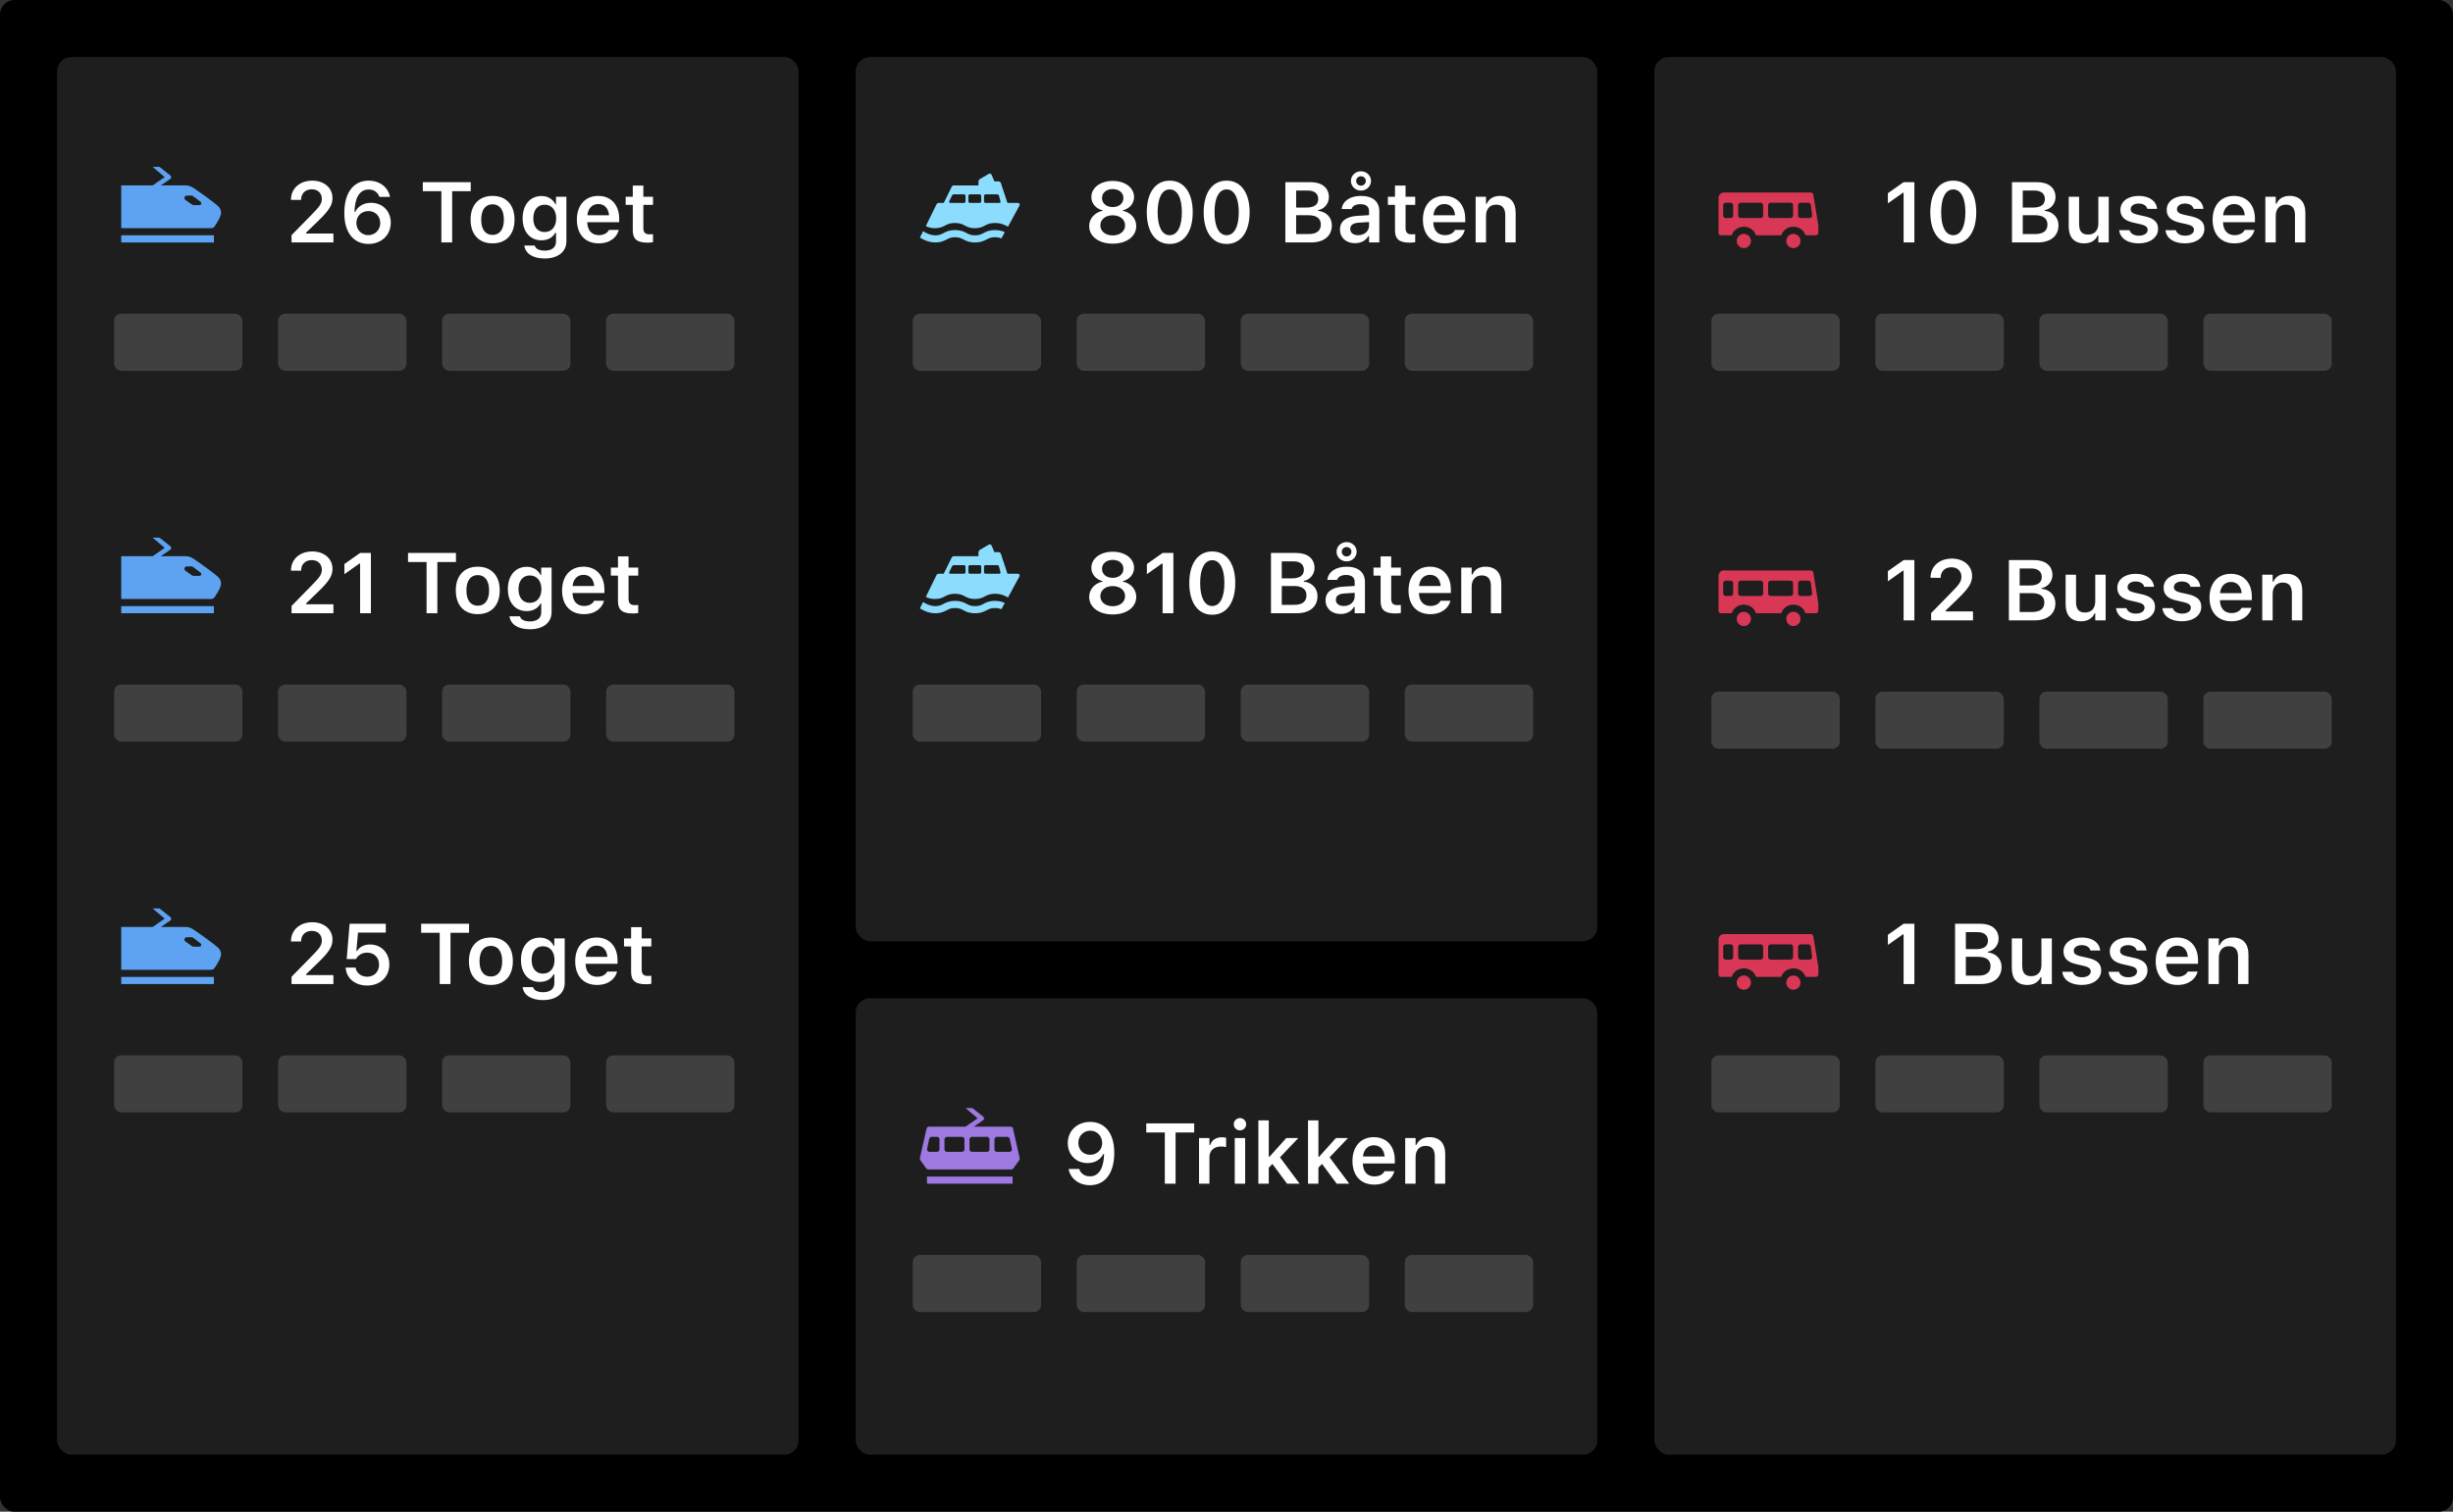 <svg width="344" height="212" viewBox="0 0 344 212" fill="none" xmlns="http://www.w3.org/2000/svg">
<rect x="0" y="0" width="344" height="212" fill="#333333" stroke="none"/>
<rect width="344" height="212" rx="2" fill="black"/>
<rect x="8" y="8" width="104" height="196" rx="2" fill="#1E1E1E"/>
<rect x="16" y="44" width="18" height="8" rx="1" fill="#404040"/>
<rect x="16" y="96" width="18" height="8" rx="1" fill="#404040"/>
<rect x="16" y="148" width="18" height="8" rx="1" fill="#404040"/>
<rect x="39" y="44" width="18" height="8" rx="1" fill="#404040"/>
<rect x="39" y="96" width="18" height="8" rx="1" fill="#404040"/>
<rect x="39" y="148" width="18" height="8" rx="1" fill="#404040"/>
<rect x="62" y="44" width="18" height="8" rx="1" fill="#404040"/>
<rect x="62" y="96" width="18" height="8" rx="1" fill="#404040"/>
<rect x="62" y="148" width="18" height="8" rx="1" fill="#404040"/>
<rect x="85" y="44" width="18" height="8" rx="1" fill="#404040"/>
<rect x="85" y="96" width="18" height="8" rx="1" fill="#404040"/>
<rect x="85" y="148" width="18" height="8" rx="1" fill="#404040"/>
<rect x="120" y="140" width="104" height="64" rx="2" fill="#1E1E1E"/>
<rect x="128" y="176" width="18" height="8" rx="1" fill="#404040"/>
<rect x="151" y="176" width="18" height="8" rx="1" fill="#404040"/>
<rect x="174" y="176" width="18" height="8" rx="1" fill="#404040"/>
<rect x="197" y="176" width="18" height="8" rx="1" fill="#404040"/>
<path d="M152.885 157.334C151.051 157.334 149.744 158.588 149.744 160.305V160.316C149.744 161.922 150.881 163.105 152.504 163.105C153.664 163.105 154.402 162.514 154.713 161.846H154.83C154.801 163.557 154.244 164.969 152.85 164.969C152.105 164.969 151.584 164.582 151.361 163.99L151.344 163.932H149.855L149.867 163.996C150.137 165.291 151.297 166.211 152.85 166.211C154.977 166.211 156.26 164.523 156.26 161.676V161.664C156.26 158.617 154.689 157.334 152.885 157.334ZM152.879 161.945C151.918 161.945 151.221 161.242 151.221 160.264V160.252C151.221 159.309 151.965 158.564 152.896 158.564C153.834 158.564 154.566 159.32 154.566 160.287V160.299C154.566 161.254 153.834 161.945 152.879 161.945ZM163.35 166H164.861V158.816H167.469V157.545H160.748V158.816H163.35V166ZM168.148 166H169.607V162.279C169.607 161.365 170.246 160.785 171.219 160.785C171.471 160.785 171.711 160.82 171.945 160.867V159.561C171.805 159.52 171.576 159.49 171.354 159.49C170.51 159.49 169.924 159.895 169.707 160.58H169.607V159.596H168.148V166ZM173.891 158.523C174.365 158.523 174.758 158.143 174.758 157.662C174.758 157.188 174.365 156.801 173.891 156.801C173.41 156.801 173.018 157.188 173.018 157.662C173.018 158.143 173.41 158.523 173.891 158.523ZM173.158 166H174.617V159.596H173.158V166ZM176.469 166H177.928V163.75L178.438 163.229L180.494 166H182.252L179.498 162.303L182.076 159.596H180.389L178.027 162.221H177.928V157.117H176.469V166ZM183.43 166H184.889V163.75L185.398 163.229L187.455 166H189.213L186.459 162.303L189.037 159.596H187.35L184.988 162.221H184.889V157.117H183.43V166ZM192.723 166.129C194.463 166.129 195.318 165.127 195.523 164.301L195.541 164.248H194.152L194.135 164.289C193.994 164.582 193.543 164.98 192.752 164.98C191.762 164.98 191.141 164.312 191.123 163.164H195.6V162.684C195.6 160.75 194.475 159.473 192.652 159.473C190.83 159.473 189.664 160.791 189.664 162.807V162.812C189.664 164.852 190.818 166.129 192.723 166.129ZM192.67 160.615C193.484 160.615 194.076 161.137 194.176 162.186H191.135C191.246 161.166 191.855 160.615 192.67 160.615ZM197.059 166H198.518V162.268C198.518 161.307 199.057 160.697 199.924 160.697C200.809 160.697 201.213 161.201 201.213 162.197V166H202.672V161.857C202.672 160.334 201.893 159.473 200.463 159.473C199.537 159.473 198.922 159.889 198.617 160.574H198.518V159.596H197.059V166Z" fill="white"/>
<path fill-rule="evenodd" clip-rule="evenodd" d="M141.561 161.533C141.666 161.533 141.766 161.485 141.833 161.402C141.9 161.32 141.925 161.211 141.902 161.107L141.593 159.707C141.557 159.546 141.416 159.432 141.251 159.432H141.085H140.159H139.81C139.616 159.432 139.459 159.589 139.459 159.782V161.183C139.459 161.377 139.616 161.533 139.81 161.533H140.159H141.561ZM138.41 161.532C138.603 161.532 138.76 161.376 138.76 161.182V159.782C138.76 159.589 138.603 159.432 138.41 159.432H136.31C136.116 159.432 135.959 159.589 135.959 159.782V161.182C135.959 161.376 136.116 161.532 136.31 161.532H138.41ZM134.899 161.532C135.092 161.532 135.25 161.376 135.25 161.182V159.782C135.25 159.589 135.092 159.432 134.899 159.432H132.799C132.605 159.432 132.449 159.589 132.449 159.782V161.182C132.449 161.376 132.605 161.532 132.799 161.532H134.899ZM131.4 161.533C131.593 161.533 131.75 161.377 131.75 161.182V159.782C131.75 159.589 131.593 159.432 131.4 159.432H131.187H130.659C130.495 159.432 130.352 159.546 130.317 159.707L130.008 161.107C129.985 161.211 130.01 161.32 130.077 161.402C130.143 161.485 130.244 161.533 130.35 161.533H131.034H131.035H131.4ZM141.721 158C141.884 158 142.026 158.113 142.062 158.273L142.991 162.381C143.016 162.503 142.989 162.63 142.917 162.732L142.105 163.855C142.039 163.945 141.934 164 141.821 164H135.577H135.086H134.414H130.179C130.066 164 129.961 163.945 129.895 163.855L129.083 162.732C129.011 162.63 128.984 162.503 129.009 162.381L129.938 158.273C129.974 158.113 130.116 158 130.279 158H135.406L137.105 156.834L135.404 155.4H136.368L137.862 156.579C137.943 156.639 138.004 156.73 138.004 156.855C138.004 156.977 137.955 157.035 137.854 157.11L136.566 158H141.721ZM142 166.001H130V165.001H142V166.001Z" fill="#9D79E1"/>
<rect x="120" y="8" width="104" height="124" rx="2" fill="#1E1E1E"/>
<rect x="128" y="44" width="18" height="8" rx="1" fill="#404040"/>
<rect x="128" y="96" width="18" height="8" rx="1" fill="#404040"/>
<rect x="151" y="44" width="18" height="8" rx="1" fill="#404040"/>
<rect x="151" y="96" width="18" height="8" rx="1" fill="#404040"/>
<rect x="174" y="44" width="18" height="8" rx="1" fill="#404040"/>
<rect x="174" y="96" width="18" height="8" rx="1" fill="#404040"/>
<rect x="197" y="44" width="18" height="8" rx="1" fill="#404040"/>
<rect x="197" y="96" width="18" height="8" rx="1" fill="#404040"/>
<path d="M156.043 34.17C157.988 34.17 159.342 33.162 159.342 31.715V31.703C159.342 30.619 158.557 29.781 157.426 29.553V29.518C158.393 29.26 159.037 28.551 159.037 27.643V27.631C159.037 26.33 157.795 25.375 156.043 25.375C154.291 25.375 153.049 26.33 153.049 27.631V27.643C153.049 28.551 153.693 29.26 154.66 29.518V29.553C153.535 29.781 152.744 30.619 152.744 31.703V31.715C152.744 33.162 154.098 34.17 156.043 34.17ZM156.043 29.037C155.158 29.037 154.543 28.521 154.543 27.783V27.771C154.543 27.033 155.158 26.518 156.043 26.518C156.928 26.518 157.543 27.033 157.543 27.771V27.783C157.543 28.521 156.928 29.037 156.043 29.037ZM156.043 33.016C155.029 33.016 154.309 32.43 154.309 31.615V31.604C154.309 30.783 155.018 30.191 156.043 30.191C157.062 30.191 157.777 30.783 157.777 31.604V31.615C157.777 32.43 157.057 33.016 156.043 33.016ZM164.035 34.211C166.045 34.211 167.264 32.506 167.264 29.775V29.764C167.264 27.033 166.045 25.334 164.035 25.334C162.025 25.334 160.818 27.033 160.818 29.764V29.775C160.818 32.506 162.025 34.211 164.035 34.211ZM164.035 32.986C162.957 32.986 162.342 31.779 162.342 29.775V29.764C162.342 27.76 162.957 26.564 164.035 26.564C165.113 26.564 165.74 27.76 165.74 29.764V29.775C165.74 31.779 165.113 32.986 164.035 32.986ZM172.016 34.211C174.025 34.211 175.244 32.506 175.244 29.775V29.764C175.244 27.033 174.025 25.334 172.016 25.334C170.006 25.334 168.799 27.033 168.799 29.764V29.775C168.799 32.506 170.006 34.211 172.016 34.211ZM172.016 32.986C170.938 32.986 170.322 31.779 170.322 29.775V29.764C170.322 27.76 170.938 26.564 172.016 26.564C173.094 26.564 173.721 27.76 173.721 29.764V29.775C173.721 31.779 173.094 32.986 172.016 32.986ZM180.254 34H183.869C185.674 34 186.775 33.086 186.775 31.604V31.592C186.775 30.496 185.99 29.676 184.854 29.57V29.465C185.703 29.33 186.359 28.545 186.359 27.66V27.648C186.359 26.354 185.393 25.545 183.787 25.545H180.254V34ZM183.418 26.723C184.332 26.723 184.865 27.162 184.865 27.912V27.924C184.865 28.691 184.297 29.107 183.225 29.107H181.766V26.723H183.418ZM183.465 30.18C184.619 30.18 185.229 30.631 185.229 31.486V31.498C185.229 32.359 184.637 32.822 183.523 32.822H181.766V30.18H183.465ZM190.859 26.729C191.633 26.729 192.266 26.131 192.266 25.375V25.369C192.266 24.613 191.633 24.021 190.859 24.021C190.08 24.021 189.447 24.613 189.447 25.369V25.375C189.447 26.131 190.08 26.729 190.859 26.729ZM190.859 26.037C190.484 26.037 190.18 25.744 190.18 25.375V25.369C190.18 25.006 190.479 24.719 190.859 24.719C191.234 24.719 191.539 25.006 191.539 25.369V25.375C191.539 25.744 191.234 26.037 190.859 26.037ZM190.016 34.105C190.859 34.105 191.539 33.742 191.891 33.121H191.99V34H193.432V29.623C193.432 28.27 192.506 27.473 190.859 27.473C189.336 27.473 188.305 28.188 188.164 29.266L188.158 29.318H189.535L189.541 29.295C189.688 28.873 190.121 28.633 190.789 28.633C191.574 28.633 191.99 28.984 191.99 29.623V30.174L190.344 30.273C188.785 30.367 187.912 31.035 187.912 32.178V32.19C187.912 33.355 188.797 34.105 190.016 34.105ZM189.354 32.119V32.107C189.354 31.58 189.734 31.281 190.549 31.229L191.99 31.135V31.65C191.99 32.412 191.34 32.986 190.461 32.986C189.816 32.986 189.354 32.664 189.354 32.119ZM197.703 34.029C197.984 34.029 198.254 34.006 198.465 33.965V32.84C198.289 32.857 198.178 32.863 197.973 32.863C197.363 32.863 197.111 32.594 197.111 31.955V28.727H198.465V27.596H197.111V26.025H195.629V27.596H194.633V28.727H195.629V32.301C195.629 33.537 196.232 34.029 197.703 34.029ZM202.602 34.129C204.342 34.129 205.197 33.127 205.402 32.301L205.42 32.248H204.031L204.014 32.289C203.873 32.582 203.422 32.98 202.631 32.98C201.641 32.98 201.02 32.312 201.002 31.164H205.479V30.684C205.479 28.75 204.354 27.473 202.531 27.473C200.709 27.473 199.543 28.791 199.543 30.807V30.812C199.543 32.852 200.697 34.129 202.602 34.129ZM202.549 28.615C203.363 28.615 203.955 29.137 204.055 30.186H201.014C201.125 29.166 201.734 28.615 202.549 28.615ZM206.938 34H208.396V30.268C208.396 29.307 208.936 28.697 209.803 28.697C210.688 28.697 211.092 29.201 211.092 30.197V34H212.551V29.857C212.551 28.334 211.771 27.473 210.342 27.473C209.416 27.473 208.801 27.889 208.496 28.574H208.396V27.596H206.938V34Z" fill="white"/>
<path d="M156.043 86.17C157.988 86.17 159.342 85.162 159.342 83.715V83.703C159.342 82.619 158.557 81.781 157.426 81.553V81.518C158.393 81.26 159.037 80.551 159.037 79.643V79.631C159.037 78.33 157.795 77.375 156.043 77.375C154.291 77.375 153.049 78.33 153.049 79.631V79.643C153.049 80.551 153.693 81.26 154.66 81.518V81.553C153.535 81.781 152.744 82.619 152.744 83.703V83.715C152.744 85.162 154.098 86.17 156.043 86.17ZM156.043 81.037C155.158 81.037 154.543 80.522 154.543 79.783V79.772C154.543 79.033 155.158 78.518 156.043 78.518C156.928 78.518 157.543 79.033 157.543 79.772V79.783C157.543 80.522 156.928 81.037 156.043 81.037ZM156.043 85.016C155.029 85.016 154.309 84.43 154.309 83.615V83.603C154.309 82.783 155.018 82.191 156.043 82.191C157.062 82.191 157.777 82.783 157.777 83.603V83.615C157.777 84.43 157.057 85.016 156.043 85.016ZM163.039 86H164.551V77.545H163.045L160.836 79.098V80.522L162.939 79.033H163.039V86ZM170 86.211C172.01 86.211 173.229 84.506 173.229 81.775V81.764C173.229 79.033 172.01 77.334 170 77.334C167.99 77.334 166.783 79.033 166.783 81.764V81.775C166.783 84.506 167.99 86.211 170 86.211ZM170 84.986C168.922 84.986 168.307 83.779 168.307 81.775V81.764C168.307 79.76 168.922 78.564 170 78.564C171.078 78.564 171.705 79.76 171.705 81.764V81.775C171.705 83.779 171.078 84.986 170 84.986ZM178.238 86H181.854C183.658 86 184.76 85.086 184.76 83.603V83.592C184.76 82.496 183.975 81.676 182.838 81.57V81.465C183.688 81.33 184.344 80.545 184.344 79.66V79.648C184.344 78.353 183.377 77.545 181.771 77.545H178.238V86ZM181.402 78.723C182.316 78.723 182.85 79.162 182.85 79.912V79.924C182.85 80.691 182.281 81.107 181.209 81.107H179.75V78.723H181.402ZM181.449 82.18C182.604 82.18 183.213 82.631 183.213 83.486V83.498C183.213 84.359 182.621 84.822 181.508 84.822H179.75V82.18H181.449ZM188.844 78.728C189.617 78.728 190.25 78.131 190.25 77.375V77.369C190.25 76.613 189.617 76.022 188.844 76.022C188.064 76.022 187.432 76.613 187.432 77.369V77.375C187.432 78.131 188.064 78.728 188.844 78.728ZM188.844 78.037C188.469 78.037 188.164 77.744 188.164 77.375V77.369C188.164 77.006 188.463 76.719 188.844 76.719C189.219 76.719 189.523 77.006 189.523 77.369V77.375C189.523 77.744 189.219 78.037 188.844 78.037ZM188 86.106C188.844 86.106 189.523 85.742 189.875 85.121H189.975V86H191.416V81.623C191.416 80.269 190.49 79.473 188.844 79.473C187.32 79.473 186.289 80.188 186.148 81.266L186.143 81.318H187.52L187.525 81.295C187.672 80.873 188.105 80.633 188.773 80.633C189.559 80.633 189.975 80.984 189.975 81.623V82.174L188.328 82.273C186.77 82.367 185.896 83.035 185.896 84.178V84.189C185.896 85.356 186.781 86.106 188 86.106ZM187.338 84.119V84.107C187.338 83.58 187.719 83.281 188.533 83.228L189.975 83.135V83.65C189.975 84.412 189.324 84.986 188.445 84.986C187.801 84.986 187.338 84.664 187.338 84.119ZM195.688 86.029C195.969 86.029 196.238 86.006 196.449 85.965V84.84C196.273 84.857 196.162 84.863 195.957 84.863C195.348 84.863 195.096 84.594 195.096 83.955V80.727H196.449V79.596H195.096V78.025H193.613V79.596H192.617V80.727H193.613V84.301C193.613 85.537 194.217 86.029 195.688 86.029ZM200.586 86.129C202.326 86.129 203.182 85.127 203.387 84.301L203.404 84.248H202.016L201.998 84.289C201.857 84.582 201.406 84.981 200.615 84.981C199.625 84.981 199.004 84.312 198.986 83.164H203.463V82.684C203.463 80.75 202.338 79.473 200.516 79.473C198.693 79.473 197.527 80.791 197.527 82.807V82.812C197.527 84.852 198.682 86.129 200.586 86.129ZM200.533 80.615C201.348 80.615 201.939 81.137 202.039 82.186H198.998C199.109 81.166 199.719 80.615 200.533 80.615ZM204.922 86H206.381V82.268C206.381 81.307 206.92 80.697 207.787 80.697C208.672 80.697 209.076 81.201 209.076 82.197V86H210.535V81.857C210.535 80.334 209.756 79.473 208.326 79.473C207.4 79.473 206.785 79.889 206.48 80.574H206.381V79.596H204.922V86Z" fill="white"/>
<path fill-rule="evenodd" clip-rule="evenodd" d="M138.202 28.459L140.135 28.458C140.244 28.458 140.346 28.394 140.293 28.229L140.1 27.449C140.073 27.337 139.971 27.258 139.856 27.258H138.202C138.091 27.258 138 27.348 138 27.459V28.258C138 28.369 138.091 28.459 138.202 28.459ZM137.397 28.458C137.509 28.458 137.601 28.367 137.601 28.254V27.461C137.601 27.349 137.509 27.258 137.397 27.258H136.004C135.892 27.258 135.8 27.349 135.8 27.461V28.254C135.8 28.367 135.892 28.458 136.004 28.458H137.397ZM135.197 28.458C135.307 28.458 135.397 28.368 135.397 28.258V27.458C135.397 27.347 135.307 27.258 135.197 27.258H133.747C133.651 27.258 133.562 27.312 133.519 27.399L133.138 28.179C133.035 28.36 133.147 28.458 133.271 28.458H135.197ZM142.087 28.458H142.749C142.939 28.458 143.059 28.661 142.968 28.827L141.358 31.79L141.348 31.785C140.953 31.569 140.403 31.269 139.513 31.269C138.814 31.269 138.464 31.453 138.113 31.636C137.763 31.819 137.413 32.002 136.712 32.002C136.013 32.002 135.663 31.819 135.314 31.636C134.963 31.453 134.613 31.269 133.912 31.269C133.213 31.269 132.863 31.453 132.513 31.636C132.164 31.819 131.814 32.002 131.113 32.002C130.495 32.002 130.151 31.859 129.837 31.7L131.333 28.653C131.392 28.534 131.514 28.458 131.647 28.458H131.75H131.986H132.315C132.336 28.458 132.355 28.444 132.362 28.424L133.46 26.199C133.52 26.079 133.643 26.002 133.778 26.002H135.556H137.169C137.19 26.002 137.215 25.988 137.215 25.948V25.485C137.215 25.315 137.31 25.159 137.459 25.083L138.672 24.377C138.875 24.277 139.016 24.389 139.089 24.575L139.43 25.399C139.437 25.42 139.455 25.433 139.476 25.434H140.031C140.18 25.434 140.313 25.531 140.361 25.676L141.268 28.421C141.275 28.443 141.295 28.458 141.318 28.458H141.857H142.087ZM135.105 33.578C135.483 33.776 135.913 34.002 136.736 34.002C137.559 34.002 137.989 33.776 138.367 33.578L138.368 33.577C138.698 33.404 138.959 33.268 139.536 33.268C139.948 33.268 140.199 33.337 140.429 33.44L140.908 32.56C140.582 32.405 140.178 32.268 139.536 32.268C138.713 32.268 138.282 32.493 137.903 32.692L137.902 32.693C137.573 32.865 137.312 33.002 136.736 33.002C136.16 33.002 135.899 32.865 135.57 32.693L135.569 32.692C135.19 32.493 134.759 32.268 133.936 32.268C133.113 32.268 132.683 32.493 132.303 32.692L132.301 32.693C131.972 32.866 131.712 33.002 131.135 33.002C130.395 33.002 129.698 32.567 129.644 32.533L129.642 32.532L129.446 32.424L129 33.317L129.129 33.389C129.167 33.414 130.084 34.002 131.135 34.002C131.956 34.002 132.385 33.778 132.764 33.579L132.768 33.577C133.098 33.404 133.359 33.268 133.936 33.268C134.513 33.268 134.774 33.404 135.104 33.577L135.105 33.578Z" fill="#8CDCFD"/>
<path fill-rule="evenodd" clip-rule="evenodd" d="M138.202 80.459L140.135 80.458C140.244 80.458 140.346 80.394 140.293 80.229L140.1 79.449C140.073 79.337 139.971 79.258 139.856 79.258H138.202C138.091 79.258 138 79.348 138 79.459V80.258C138 80.369 138.091 80.459 138.202 80.459ZM137.397 80.458C137.509 80.458 137.601 80.367 137.601 80.254V79.461C137.601 79.349 137.509 79.258 137.397 79.258H136.004C135.892 79.258 135.8 79.349 135.8 79.461V80.254C135.8 80.367 135.892 80.458 136.004 80.458H137.397ZM135.197 80.458C135.307 80.458 135.397 80.368 135.397 80.258V79.458C135.397 79.347 135.307 79.258 135.197 79.258H133.747C133.651 79.258 133.562 79.312 133.519 79.399L133.138 80.179C133.035 80.36 133.147 80.458 133.271 80.458H135.197ZM142.087 80.458H142.749C142.939 80.458 143.059 80.661 142.968 80.827L141.358 83.79L141.348 83.784C140.953 83.569 140.403 83.269 139.513 83.269C138.814 83.269 138.464 83.453 138.113 83.636C137.763 83.819 137.413 84.002 136.712 84.002C136.013 84.002 135.663 83.819 135.314 83.636C134.963 83.453 134.613 83.269 133.912 83.269C133.213 83.269 132.863 83.453 132.513 83.636C132.164 83.819 131.814 84.002 131.113 84.002C130.495 84.002 130.151 83.859 129.837 83.7L131.333 80.653C131.392 80.534 131.514 80.458 131.647 80.458H131.75H131.986H132.315C132.336 80.458 132.355 80.444 132.362 80.424L133.46 78.199C133.52 78.079 133.643 78.002 133.778 78.002H135.556H137.169C137.19 78.002 137.215 77.988 137.215 77.948V77.485C137.215 77.315 137.31 77.159 137.459 77.083L138.672 76.377C138.875 76.277 139.016 76.389 139.089 76.575L139.43 77.399C139.437 77.42 139.455 77.433 139.476 77.434H140.031C140.18 77.434 140.313 77.531 140.361 77.676L141.268 80.421C141.275 80.443 141.295 80.458 141.318 80.458H141.857H142.087ZM135.105 85.578C135.483 85.776 135.913 86.002 136.736 86.002C137.559 86.002 137.989 85.776 138.367 85.578L138.368 85.577C138.698 85.404 138.959 85.268 139.536 85.268C139.948 85.268 140.199 85.337 140.429 85.44L140.908 84.56C140.582 84.405 140.178 84.268 139.536 84.268C138.713 84.268 138.282 84.493 137.903 84.692L137.902 84.692C137.573 84.865 137.312 85.002 136.736 85.002C136.16 85.002 135.899 84.865 135.57 84.692L135.569 84.692C135.19 84.493 134.759 84.268 133.936 84.268C133.113 84.268 132.683 84.493 132.303 84.692L132.301 84.693C131.972 84.866 131.712 85.002 131.135 85.002C130.395 85.002 129.698 84.567 129.644 84.533L129.642 84.532L129.446 84.424L129 85.317L129.129 85.389C129.167 85.414 130.084 86.002 131.135 86.002C131.956 86.002 132.385 85.778 132.764 85.579L132.768 85.577C133.098 85.404 133.359 85.268 133.936 85.268C134.513 85.268 134.774 85.404 135.104 85.577L135.105 85.578Z" fill="#8CDCFD"/>
<rect x="232" y="8" width="104" height="196" rx="2" fill="#1E1E1E"/>
<path d="M40.885 34H46.756V32.746H42.93V32.623L44.623 30.982C46.164 29.5 46.627 28.738 46.627 27.777V27.76C46.627 26.336 45.443 25.334 43.797 25.334C42.033 25.334 40.803 26.436 40.803 28.012L40.809 28.029L42.215 28.035L42.221 28.012C42.221 27.139 42.824 26.547 43.721 26.547C44.6 26.547 45.133 27.109 45.133 27.889V27.906C45.133 28.557 44.81 28.984 43.662 30.145L40.885 32.98V34ZM51.66 34.211C53.494 34.211 54.801 32.957 54.801 31.24V31.229C54.801 29.623 53.664 28.439 52.041 28.439C50.881 28.439 50.143 29.031 49.832 29.699H49.715C49.744 27.988 50.301 26.576 51.695 26.576C52.44 26.576 52.961 26.963 53.184 27.555L53.207 27.613H54.69L54.678 27.549C54.408 26.254 53.248 25.334 51.695 25.334C49.568 25.334 48.285 27.021 48.285 29.869V29.881C48.285 32.928 49.855 34.211 51.66 34.211ZM49.978 31.258V31.246C49.978 30.291 50.711 29.6 51.666 29.6C52.627 29.6 53.324 30.303 53.324 31.281V31.293C53.324 32.236 52.586 32.98 51.648 32.98C50.711 32.98 49.978 32.225 49.978 31.258ZM61.897 34H63.408V26.816H66.016V25.545H59.295V26.816H61.897V34ZM69.074 34.129C70.99 34.129 72.156 32.875 72.156 30.801V30.789C72.156 28.727 70.984 27.473 69.074 27.473C67.17 27.473 65.992 28.732 65.992 30.789V30.801C65.992 32.875 67.152 34.129 69.074 34.129ZM69.074 32.945C68.061 32.945 67.481 32.154 67.481 30.807V30.795C67.481 29.447 68.061 28.65 69.074 28.65C70.082 28.65 70.662 29.447 70.662 30.795V30.807C70.662 32.154 70.088 32.945 69.074 32.945ZM76.375 36.25C78.244 36.25 79.428 35.318 79.428 33.842V27.596H77.969V28.65H77.893C77.529 27.924 76.838 27.49 75.953 27.49C74.301 27.49 73.293 28.768 73.293 30.619V30.631C73.293 32.447 74.301 33.701 75.924 33.701C76.809 33.701 77.506 33.326 77.875 32.641H77.975V33.865C77.975 34.685 77.394 35.148 76.398 35.148C75.584 35.148 75.098 34.861 74.998 34.451L74.992 34.434H73.533L73.527 34.451C73.674 35.529 74.688 36.25 76.375 36.25ZM76.375 32.541C75.361 32.541 74.787 31.762 74.787 30.631V30.619C74.787 29.488 75.361 28.703 76.375 28.703C77.383 28.703 77.998 29.488 77.998 30.619V30.631C77.998 31.762 77.389 32.541 76.375 32.541ZM83.957 34.129C85.697 34.129 86.553 33.127 86.758 32.301L86.775 32.248H85.387L85.369 32.289C85.228 32.582 84.777 32.98 83.986 32.98C82.996 32.98 82.375 32.312 82.357 31.164H86.834V30.684C86.834 28.75 85.709 27.473 83.887 27.473C82.064 27.473 80.898 28.791 80.898 30.807V30.812C80.898 32.852 82.053 34.129 83.957 34.129ZM83.904 28.615C84.719 28.615 85.311 29.137 85.41 30.186H82.369C82.481 29.166 83.09 28.615 83.904 28.615ZM90.812 34.029C91.094 34.029 91.363 34.006 91.574 33.965V32.84C91.398 32.857 91.287 32.863 91.082 32.863C90.473 32.863 90.221 32.594 90.221 31.955V28.727H91.574V27.596H90.221V26.025H88.738V27.596H87.742V28.727H88.738V32.301C88.738 33.537 89.342 34.029 90.812 34.029Z" fill="white"/>
<path d="M40.885 86H46.756V84.746H42.93V84.623L44.623 82.982C46.164 81.5 46.627 80.738 46.627 79.777V79.76C46.627 78.336 45.443 77.334 43.797 77.334C42.033 77.334 40.803 78.436 40.803 80.012L40.809 80.029L42.215 80.035L42.221 80.012C42.221 79.139 42.824 78.547 43.721 78.547C44.6 78.547 45.133 79.109 45.133 79.889V79.906C45.133 80.557 44.81 80.984 43.662 82.144L40.885 84.981V86ZM50.5 86H52.012V77.545H50.506L48.297 79.098V80.522L50.4 79.033H50.5V86ZM59.822 86H61.334V78.816H63.941V77.545H57.221V78.816H59.822V86ZM67 86.129C68.916 86.129 70.082 84.875 70.082 82.801V82.789C70.082 80.727 68.91 79.473 67 79.473C65.096 79.473 63.918 80.732 63.918 82.789V82.801C63.918 84.875 65.078 86.129 67 86.129ZM67 84.945C65.986 84.945 65.406 84.154 65.406 82.807V82.795C65.406 81.447 65.986 80.65 67 80.65C68.008 80.65 68.588 81.447 68.588 82.795V82.807C68.588 84.154 68.014 84.945 67 84.945ZM74.301 88.25C76.17 88.25 77.353 87.318 77.353 85.842V79.596H75.894V80.65H75.818C75.455 79.924 74.764 79.49 73.879 79.49C72.227 79.49 71.219 80.768 71.219 82.619V82.631C71.219 84.447 72.227 85.701 73.85 85.701C74.734 85.701 75.432 85.326 75.801 84.641H75.9V85.865C75.9 86.686 75.32 87.148 74.324 87.148C73.51 87.148 73.023 86.861 72.924 86.451L72.918 86.434H71.459L71.453 86.451C71.6 87.529 72.613 88.25 74.301 88.25ZM74.301 84.541C73.287 84.541 72.713 83.762 72.713 82.631V82.619C72.713 81.488 73.287 80.703 74.301 80.703C75.309 80.703 75.924 81.488 75.924 82.619V82.631C75.924 83.762 75.314 84.541 74.301 84.541ZM81.883 86.129C83.623 86.129 84.478 85.127 84.684 84.301L84.701 84.248H83.312L83.295 84.289C83.154 84.582 82.703 84.981 81.912 84.981C80.922 84.981 80.301 84.312 80.283 83.164H84.76V82.684C84.76 80.75 83.635 79.473 81.812 79.473C79.99 79.473 78.824 80.791 78.824 82.807V82.812C78.824 84.852 79.978 86.129 81.883 86.129ZM81.83 80.615C82.644 80.615 83.236 81.137 83.336 82.186H80.295C80.406 81.166 81.016 80.615 81.83 80.615ZM88.738 86.029C89.019 86.029 89.289 86.006 89.5 85.965V84.84C89.324 84.857 89.213 84.863 89.008 84.863C88.398 84.863 88.147 84.594 88.147 83.955V80.727H89.5V79.596H88.147V78.025H86.664V79.596H85.668V80.727H86.664V84.301C86.664 85.537 87.268 86.029 88.738 86.029Z" fill="white"/>
<path d="M40.885 138H46.756V136.746H42.93V136.623L44.623 134.982C46.164 133.5 46.627 132.738 46.627 131.777V131.76C46.627 130.336 45.443 129.334 43.797 129.334C42.033 129.334 40.803 130.436 40.803 132.012L40.809 132.029L42.215 132.035L42.221 132.012C42.221 131.139 42.824 130.547 43.721 130.547C44.6 130.547 45.133 131.109 45.133 131.889V131.906C45.133 132.557 44.81 132.984 43.662 134.145L40.885 136.98V138ZM51.484 138.211C53.312 138.211 54.596 137.01 54.596 135.252V135.24C54.596 133.623 53.453 132.451 51.877 132.451C51.08 132.451 50.424 132.791 50.072 133.359H49.973L50.207 130.787H54.103V129.545H49.029L48.619 134.496H49.914C50.014 134.309 50.154 134.145 50.307 134.016C50.617 133.734 51.027 133.594 51.502 133.594C52.469 133.594 53.16 134.285 53.16 135.27V135.281C53.16 136.277 52.48 136.975 51.49 136.975C50.623 136.975 49.984 136.424 49.873 135.732L49.867 135.691H48.473L48.478 135.768C48.59 137.156 49.756 138.211 51.484 138.211ZM61.662 138H63.174V130.816H65.781V129.545H59.06V130.816H61.662V138ZM68.84 138.129C70.756 138.129 71.922 136.875 71.922 134.801V134.789C71.922 132.727 70.75 131.473 68.84 131.473C66.936 131.473 65.758 132.732 65.758 134.789V134.801C65.758 136.875 66.918 138.129 68.84 138.129ZM68.84 136.945C67.826 136.945 67.246 136.154 67.246 134.807V134.795C67.246 133.447 67.826 132.65 68.84 132.65C69.848 132.65 70.428 133.447 70.428 134.795V134.807C70.428 136.154 69.853 136.945 68.84 136.945ZM76.141 140.25C78.01 140.25 79.193 139.318 79.193 137.842V131.596H77.734V132.65H77.658C77.295 131.924 76.603 131.49 75.719 131.49C74.066 131.49 73.059 132.768 73.059 134.619V134.631C73.059 136.447 74.066 137.701 75.689 137.701C76.574 137.701 77.272 137.326 77.641 136.641H77.74V137.865C77.74 138.686 77.16 139.148 76.164 139.148C75.35 139.148 74.863 138.861 74.764 138.451L74.758 138.434H73.299L73.293 138.451C73.439 139.529 74.453 140.25 76.141 140.25ZM76.141 136.541C75.127 136.541 74.553 135.762 74.553 134.631V134.619C74.553 133.488 75.127 132.703 76.141 132.703C77.148 132.703 77.764 133.488 77.764 134.619V134.631C77.764 135.762 77.154 136.541 76.141 136.541ZM83.723 138.129C85.463 138.129 86.318 137.127 86.523 136.301L86.541 136.248H85.152L85.135 136.289C84.994 136.582 84.543 136.98 83.752 136.98C82.762 136.98 82.141 136.312 82.123 135.164H86.6V134.684C86.6 132.75 85.475 131.473 83.652 131.473C81.83 131.473 80.664 132.791 80.664 134.807V134.812C80.664 136.852 81.818 138.129 83.723 138.129ZM83.67 132.615C84.484 132.615 85.076 133.137 85.176 134.186H82.135C82.246 133.166 82.856 132.615 83.67 132.615ZM90.578 138.029C90.859 138.029 91.129 138.006 91.34 137.965V136.84C91.164 136.857 91.053 136.863 90.848 136.863C90.238 136.863 89.986 136.594 89.986 135.955V132.727H91.34V131.596H89.986V130.025H88.504V131.596H87.508V132.727H88.504V136.301C88.504 137.537 89.107 138.029 90.578 138.029Z" fill="white"/>
<path fill-rule="evenodd" clip-rule="evenodd" d="M27.896 28.764C28.04 28.764 28.168 28.729 28.213 28.593C28.258 28.457 28.211 28.364 28.097 28.278L27.063 27.499C27.004 27.456 26.934 27.432 26.862 27.432H26.196C26.053 27.432 25.926 27.524 25.88 27.659C25.835 27.795 25.881 27.945 25.996 28.031L26.946 28.701C27.034 28.767 27.134 28.766 27.206 28.765C27.215 28.765 27.223 28.764 27.231 28.764H27.896ZM30.659 28.991C30.698 29.031 30.729 29.065 30.75 29.1C30.905 29.306 31 29.557 31 29.834C31 30.327 30.591 30.981 30.1 31.736C29.992 31.901 29.809 32.001 29.611 32.001H17V26H21.402L23.102 24.833L21.4 23.4H22.364L23.858 24.579C23.939 24.638 24 24.729 24 24.854C24 24.977 23.952 25.034 23.851 25.11L22.557 26H26.096C26.336 26 26.736 26.096 27.095 26.332C28.192 27.055 30.216 28.546 30.531 28.86C30.548 28.878 30.563 28.893 30.577 28.908C30.594 28.925 30.61 28.94 30.624 28.955C30.636 28.966 30.648 28.979 30.659 28.991ZM30 34.001H17V33.001H30V34.001Z" fill="#5EA3F1"/>
<path fill-rule="evenodd" clip-rule="evenodd" d="M27.896 80.764C28.04 80.764 28.168 80.729 28.213 80.593C28.258 80.457 28.211 80.364 28.097 80.278L27.063 79.499C27.004 79.456 26.934 79.432 26.862 79.432H26.196C26.053 79.432 25.926 79.524 25.88 79.659C25.835 79.795 25.881 79.945 25.996 80.031L26.946 80.701C27.034 80.767 27.134 80.766 27.206 80.765C27.215 80.764 27.223 80.764 27.231 80.764H27.896ZM30.659 80.991C30.698 81.031 30.729 81.065 30.75 81.1C30.905 81.306 31 81.557 31 81.834C31 82.327 30.591 82.981 30.1 83.736C29.992 83.901 29.809 84.001 29.611 84.001H17V78H21.402L23.102 76.833L21.4 75.4H22.364L23.858 76.579C23.939 76.638 24 76.729 24 76.854C24 76.977 23.952 77.034 23.851 77.11L22.557 78H26.096C26.336 78 26.736 78.096 27.095 78.332C28.192 79.055 30.216 80.546 30.531 80.86C30.548 80.877 30.563 80.893 30.577 80.908C30.594 80.925 30.61 80.94 30.624 80.955C30.636 80.966 30.648 80.979 30.659 80.991ZM30 86.001H17V85.001H30V86.001Z" fill="#5EA3F1"/>
<path fill-rule="evenodd" clip-rule="evenodd" d="M27.896 132.764C28.04 132.764 28.168 132.729 28.213 132.593C28.258 132.457 28.211 132.364 28.097 132.278L27.063 131.499C27.004 131.456 26.934 131.432 26.862 131.432H26.196C26.053 131.432 25.926 131.524 25.88 131.659C25.835 131.795 25.881 131.945 25.996 132.031L26.946 132.701C27.034 132.767 27.134 132.766 27.206 132.765C27.215 132.765 27.223 132.764 27.231 132.764H27.896ZM30.659 132.991C30.698 133.031 30.729 133.065 30.75 133.1C30.905 133.306 31 133.557 31 133.834C31 134.327 30.591 134.981 30.1 135.736C29.992 135.901 29.809 136.001 29.611 136.001H17V130H21.402L23.102 128.833L21.4 127.4H22.364L23.858 128.579C23.939 128.638 24 128.729 24 128.854C24 128.977 23.952 129.034 23.851 129.11L22.557 130H26.096C26.336 130 26.736 130.096 27.095 130.332C28.192 131.055 30.216 132.546 30.531 132.86C30.548 132.878 30.563 132.893 30.577 132.908C30.594 132.925 30.61 132.94 30.624 132.955C30.636 132.966 30.648 132.979 30.659 132.991ZM30 138.001H17V137.001H30V138.001Z" fill="#5EA3F1"/>
<rect x="240" y="44" width="18" height="8" rx="1" fill="#404040"/>
<rect x="240" y="97" width="18" height="8" rx="1" fill="#404040"/>
<rect x="240" y="148" width="18" height="8" rx="1" fill="#404040"/>
<rect x="263" y="44" width="18" height="8" rx="1" fill="#404040"/>
<rect x="263" y="97" width="18" height="8" rx="1" fill="#404040"/>
<rect x="263" y="148" width="18" height="8" rx="1" fill="#404040"/>
<rect x="286" y="44" width="18" height="8" rx="1" fill="#404040"/>
<rect x="286" y="97" width="18" height="8" rx="1" fill="#404040"/>
<rect x="286" y="148" width="18" height="8" rx="1" fill="#404040"/>
<rect x="309" y="44" width="18" height="8" rx="1" fill="#404040"/>
<rect x="309" y="97" width="18" height="8" rx="1" fill="#404040"/>
<rect x="309" y="148" width="18" height="8" rx="1" fill="#404040"/>
<path d="M266.953 34H268.465V25.545H266.959L264.75 27.098V28.521L266.854 27.033H266.953V34ZM273.914 34.211C275.924 34.211 277.143 32.506 277.143 29.775V29.764C277.143 27.033 275.924 25.334 273.914 25.334C271.904 25.334 270.697 27.033 270.697 29.764V29.775C270.697 32.506 271.904 34.211 273.914 34.211ZM273.914 32.986C272.836 32.986 272.221 31.779 272.221 29.775V29.764C272.221 27.76 272.836 26.564 273.914 26.564C274.992 26.564 275.619 27.76 275.619 29.764V29.775C275.619 31.779 274.992 32.986 273.914 32.986ZM282.152 34H285.768C287.572 34 288.674 33.086 288.674 31.604V31.592C288.674 30.496 287.889 29.676 286.752 29.57V29.465C287.602 29.33 288.258 28.545 288.258 27.66V27.648C288.258 26.354 287.291 25.545 285.686 25.545H282.152V34ZM285.316 26.723C286.23 26.723 286.764 27.162 286.764 27.912V27.924C286.764 28.691 286.195 29.107 285.123 29.107H283.664V26.723H285.316ZM285.363 30.18C286.518 30.18 287.127 30.631 287.127 31.486V31.498C287.127 32.359 286.535 32.822 285.422 32.822H283.664V30.18H285.363ZM292.289 34.129C293.215 34.129 293.865 33.713 294.164 33.027H294.264V34H295.723V27.596H294.264V31.328C294.264 32.289 293.76 32.898 292.816 32.898C291.938 32.898 291.568 32.395 291.568 31.404V27.596H290.109V31.738C290.109 33.262 290.848 34.129 292.289 34.129ZM299.924 34.129C301.5 34.129 302.643 33.315 302.643 32.096V32.084C302.643 31.152 302.051 30.619 300.797 30.338L299.76 30.109C299.068 29.951 298.799 29.723 298.799 29.348V29.342C298.799 28.861 299.268 28.545 299.918 28.545C300.604 28.545 301.025 28.873 301.131 29.277L301.137 29.295H302.508V29.283C302.414 28.246 301.482 27.473 299.924 27.473C298.412 27.473 297.357 28.27 297.357 29.424V29.43C297.357 30.373 297.938 30.947 299.156 31.217L300.193 31.451C300.896 31.609 301.178 31.855 301.178 32.23V32.242C301.178 32.723 300.674 33.051 299.947 33.051C299.221 33.051 298.793 32.74 298.641 32.295L298.635 32.283H297.188V32.295C297.311 33.379 298.295 34.129 299.924 34.129ZM306.416 34.129C307.992 34.129 309.135 33.315 309.135 32.096V32.084C309.135 31.152 308.543 30.619 307.289 30.338L306.252 30.109C305.561 29.951 305.291 29.723 305.291 29.348V29.342C305.291 28.861 305.76 28.545 306.41 28.545C307.096 28.545 307.518 28.873 307.623 29.277L307.629 29.295H309V29.283C308.906 28.246 307.975 27.473 306.416 27.473C304.904 27.473 303.85 28.27 303.85 29.424V29.43C303.85 30.373 304.43 30.947 305.648 31.217L306.686 31.451C307.389 31.609 307.67 31.855 307.67 32.23V32.242C307.67 32.723 307.166 33.051 306.439 33.051C305.713 33.051 305.285 32.74 305.133 32.295L305.127 32.283H303.68V32.295C303.803 33.379 304.787 34.129 306.416 34.129ZM313.348 34.129C315.088 34.129 315.943 33.127 316.148 32.301L316.166 32.248H314.777L314.76 32.289C314.619 32.582 314.168 32.98 313.377 32.98C312.387 32.98 311.766 32.312 311.748 31.164H316.225V30.684C316.225 28.75 315.1 27.473 313.277 27.473C311.455 27.473 310.289 28.791 310.289 30.807V30.812C310.289 32.852 311.443 34.129 313.348 34.129ZM313.295 28.615C314.109 28.615 314.701 29.137 314.801 30.186H311.76C311.871 29.166 312.48 28.615 313.295 28.615ZM317.684 34H319.143V30.268C319.143 29.307 319.682 28.697 320.549 28.697C321.434 28.697 321.838 29.201 321.838 30.197V34H323.297V29.857C323.297 28.334 322.518 27.473 321.088 27.473C320.162 27.473 319.547 27.889 319.242 28.574H319.143V27.596H317.684V34Z" fill="white"/>
<path d="M266.953 87H268.465V78.545H266.959L264.75 80.098V81.522L266.854 80.033H266.953V87ZM270.814 87H276.686V85.746H272.859V85.623L274.553 83.982C276.094 82.5 276.557 81.738 276.557 80.777V80.76C276.557 79.336 275.373 78.334 273.727 78.334C271.963 78.334 270.732 79.436 270.732 81.012L270.738 81.029L272.145 81.035L272.15 81.012C272.15 80.139 272.754 79.547 273.65 79.547C274.529 79.547 275.062 80.109 275.062 80.889V80.906C275.062 81.557 274.74 81.984 273.592 83.144L270.814 85.981V87ZM281.719 87H285.334C287.139 87 288.24 86.086 288.24 84.603V84.592C288.24 83.496 287.455 82.676 286.318 82.57V82.465C287.168 82.33 287.824 81.545 287.824 80.66V80.648C287.824 79.353 286.857 78.545 285.252 78.545H281.719V87ZM284.883 79.723C285.797 79.723 286.33 80.162 286.33 80.912V80.924C286.33 81.691 285.762 82.107 284.689 82.107H283.23V79.723H284.883ZM284.93 83.18C286.084 83.18 286.693 83.631 286.693 84.486V84.498C286.693 85.359 286.102 85.822 284.988 85.822H283.23V83.18H284.93ZM291.855 87.129C292.781 87.129 293.432 86.713 293.73 86.027H293.83V87H295.289V80.596H293.83V84.328C293.83 85.289 293.326 85.898 292.383 85.898C291.504 85.898 291.135 85.394 291.135 84.404V80.596H289.676V84.738C289.676 86.262 290.414 87.129 291.855 87.129ZM299.49 87.129C301.066 87.129 302.209 86.314 302.209 85.096V85.084C302.209 84.152 301.617 83.619 300.363 83.338L299.326 83.109C298.635 82.951 298.365 82.723 298.365 82.348V82.342C298.365 81.861 298.834 81.545 299.484 81.545C300.17 81.545 300.592 81.873 300.697 82.277L300.703 82.295H302.074V82.283C301.98 81.246 301.049 80.473 299.49 80.473C297.979 80.473 296.924 81.269 296.924 82.424V82.43C296.924 83.373 297.504 83.947 298.723 84.217L299.76 84.451C300.463 84.609 300.744 84.856 300.744 85.231V85.242C300.744 85.723 300.24 86.051 299.514 86.051C298.787 86.051 298.359 85.74 298.207 85.295L298.201 85.283H296.754V85.295C296.877 86.379 297.861 87.129 299.49 87.129ZM305.982 87.129C307.559 87.129 308.701 86.314 308.701 85.096V85.084C308.701 84.152 308.109 83.619 306.855 83.338L305.818 83.109C305.127 82.951 304.857 82.723 304.857 82.348V82.342C304.857 81.861 305.326 81.545 305.977 81.545C306.662 81.545 307.084 81.873 307.189 82.277L307.195 82.295H308.566V82.283C308.473 81.246 307.541 80.473 305.982 80.473C304.471 80.473 303.416 81.269 303.416 82.424V82.43C303.416 83.373 303.996 83.947 305.215 84.217L306.252 84.451C306.955 84.609 307.236 84.856 307.236 85.231V85.242C307.236 85.723 306.732 86.051 306.006 86.051C305.279 86.051 304.852 85.74 304.699 85.295L304.693 85.283H303.246V85.295C303.369 86.379 304.354 87.129 305.982 87.129ZM312.914 87.129C314.654 87.129 315.51 86.127 315.715 85.301L315.732 85.248H314.344L314.326 85.289C314.186 85.582 313.734 85.981 312.943 85.981C311.953 85.981 311.332 85.312 311.314 84.164H315.791V83.684C315.791 81.75 314.666 80.473 312.844 80.473C311.021 80.473 309.855 81.791 309.855 83.807V83.812C309.855 85.852 311.01 87.129 312.914 87.129ZM312.861 81.615C313.676 81.615 314.268 82.137 314.367 83.186H311.326C311.438 82.166 312.047 81.615 312.861 81.615ZM317.25 87H318.709V83.268C318.709 82.307 319.248 81.697 320.115 81.697C321 81.697 321.404 82.201 321.404 83.197V87H322.863V82.857C322.863 81.334 322.084 80.473 320.654 80.473C319.729 80.473 319.113 80.889 318.809 81.574H318.709V80.596H317.25V87Z" fill="white"/>
<path d="M266.953 138H268.465V129.545H266.959L264.75 131.098V132.521L266.854 131.033H266.953V138ZM274.172 138H277.787C279.592 138 280.693 137.086 280.693 135.604V135.592C280.693 134.496 279.908 133.676 278.771 133.57V133.465C279.621 133.33 280.277 132.545 280.277 131.66V131.648C280.277 130.354 279.311 129.545 277.705 129.545H274.172V138ZM277.336 130.723C278.25 130.723 278.783 131.162 278.783 131.912V131.924C278.783 132.691 278.215 133.107 277.143 133.107H275.684V130.723H277.336ZM277.383 134.18C278.537 134.18 279.146 134.631 279.146 135.486V135.498C279.146 136.359 278.555 136.822 277.441 136.822H275.684V134.18H277.383ZM284.309 138.129C285.234 138.129 285.885 137.713 286.184 137.027H286.283V138H287.742V131.596H286.283V135.328C286.283 136.289 285.779 136.898 284.836 136.898C283.957 136.898 283.588 136.395 283.588 135.404V131.596H282.129V135.738C282.129 137.262 282.867 138.129 284.309 138.129ZM291.943 138.129C293.52 138.129 294.662 137.314 294.662 136.096V136.084C294.662 135.152 294.07 134.619 292.816 134.338L291.779 134.109C291.088 133.951 290.818 133.723 290.818 133.348V133.342C290.818 132.861 291.287 132.545 291.938 132.545C292.623 132.545 293.045 132.873 293.15 133.277L293.156 133.295H294.527V133.283C294.434 132.246 293.502 131.473 291.943 131.473C290.432 131.473 289.377 132.27 289.377 133.424V133.43C289.377 134.373 289.957 134.947 291.176 135.217L292.213 135.451C292.916 135.609 293.197 135.855 293.197 136.23V136.242C293.197 136.723 292.693 137.051 291.967 137.051C291.24 137.051 290.812 136.74 290.66 136.295L290.654 136.283H289.207V136.295C289.33 137.379 290.314 138.129 291.943 138.129ZM298.436 138.129C300.012 138.129 301.154 137.314 301.154 136.096V136.084C301.154 135.152 300.562 134.619 299.309 134.338L298.271 134.109C297.58 133.951 297.311 133.723 297.311 133.348V133.342C297.311 132.861 297.779 132.545 298.43 132.545C299.115 132.545 299.537 132.873 299.643 133.277L299.648 133.295H301.02V133.283C300.926 132.246 299.994 131.473 298.436 131.473C296.924 131.473 295.869 132.27 295.869 133.424V133.43C295.869 134.373 296.449 134.947 297.668 135.217L298.705 135.451C299.408 135.609 299.689 135.855 299.689 136.23V136.242C299.689 136.723 299.186 137.051 298.459 137.051C297.732 137.051 297.305 136.74 297.152 136.295L297.146 136.283H295.699V136.295C295.822 137.379 296.807 138.129 298.436 138.129ZM305.367 138.129C307.107 138.129 307.963 137.127 308.168 136.301L308.186 136.248H306.797L306.779 136.289C306.639 136.582 306.188 136.98 305.396 136.98C304.406 136.98 303.785 136.312 303.768 135.164H308.244V134.684C308.244 132.75 307.119 131.473 305.297 131.473C303.475 131.473 302.309 132.791 302.309 134.807V134.812C302.309 136.852 303.463 138.129 305.367 138.129ZM305.314 132.615C306.129 132.615 306.721 133.137 306.82 134.186H303.779C303.891 133.166 304.5 132.615 305.314 132.615ZM309.703 138H311.162V134.268C311.162 133.307 311.701 132.697 312.568 132.697C313.453 132.697 313.857 133.201 313.857 134.197V138H315.316V133.857C315.316 132.334 314.537 131.473 313.107 131.473C312.182 131.473 311.566 131.889 311.262 132.574H311.162V131.596H309.703V138Z" fill="white"/>
<path fill-rule="evenodd" clip-rule="evenodd" d="M241.656 28.789C241.656 28.591 241.814 28.431 242.006 28.431H242.707C242.9 28.431 243.055 28.591 243.055 28.789V30.221C243.055 30.418 242.9 30.579 242.707 30.579H242.006C241.814 30.579 241.656 30.418 241.656 30.221V28.789ZM243.756 28.789C243.756 28.591 243.913 28.431 244.106 28.431H246.906C247.099 28.431 247.257 28.591 247.257 28.789V30.221C247.257 30.418 247.099 30.579 246.906 30.579H244.106C243.913 30.579 243.756 30.418 243.756 30.221V28.789ZM247.956 28.789C247.956 28.591 248.113 28.431 248.306 28.431H251.106C251.299 28.431 251.456 28.591 251.456 28.789V30.221C251.456 30.418 251.299 30.579 251.106 30.579H248.306C248.113 30.579 247.956 30.418 247.956 30.221V28.789ZM252.156 28.789C252.156 28.591 252.314 28.431 252.506 28.431H253.593C253.77 28.431 253.918 28.564 253.939 28.743L254.125 30.174C254.138 30.277 254.107 30.379 254.04 30.457C253.974 30.535 253.878 30.579 253.778 30.579H252.506C252.314 30.579 252.156 30.418 252.156 30.221V28.789ZM254.995 31.594L254.296 27.298C254.266 27.126 254.122 26.999 253.95 26.999H241.7C241.349 26.999 241 27.357 241 27.716V31.57V31.813V32.641C241 32.82 241.128 32.999 241.3 32.999H242.847C243.083 32.281 243.753 31.799 244.55 31.799C245.348 31.799 246.017 32.281 246.253 32.999H249.797C250.032 32.281 250.702 31.799 251.5 31.799C252.297 31.799 252.967 32.281 253.203 32.999H254.65C254.843 32.999 255 32.838 255 32.641V31.813V31.653C255 31.633 254.998 31.614 254.995 31.594ZM243.55 33.799C243.55 33.248 243.998 32.799 244.55 32.799C245.102 32.799 245.55 33.248 245.55 33.799C245.55 34.351 245.102 34.799 244.55 34.799C243.998 34.799 243.55 34.351 243.55 33.799ZM251.5 32.799C250.948 32.799 250.5 33.248 250.5 33.799C250.5 34.351 250.948 34.799 251.5 34.799C252.052 34.799 252.5 34.351 252.5 33.799C252.5 33.248 252.052 32.799 251.5 32.799Z" fill="#D83755"/>
<path fill-rule="evenodd" clip-rule="evenodd" d="M241.656 81.789C241.656 81.591 241.814 81.431 242.006 81.431H242.707C242.9 81.431 243.055 81.591 243.055 81.789V83.221C243.055 83.418 242.9 83.579 242.707 83.579H242.006C241.814 83.579 241.656 83.418 241.656 83.221V81.789ZM243.756 81.789C243.756 81.591 243.913 81.431 244.106 81.431H246.906C247.099 81.431 247.257 81.591 247.257 81.789V83.221C247.257 83.418 247.099 83.579 246.906 83.579H244.106C243.913 83.579 243.756 83.418 243.756 83.221V81.789ZM247.956 81.789C247.956 81.591 248.113 81.431 248.306 81.431H251.106C251.299 81.431 251.456 81.591 251.456 81.789V83.221C251.456 83.418 251.299 83.579 251.106 83.579H248.306C248.113 83.579 247.956 83.418 247.956 83.221V81.789ZM252.156 81.789C252.156 81.591 252.314 81.431 252.506 81.431H253.593C253.77 81.431 253.918 81.564 253.939 81.743L254.125 83.174C254.138 83.277 254.107 83.379 254.04 83.457C253.974 83.535 253.878 83.579 253.778 83.579H252.506C252.314 83.579 252.156 83.418 252.156 83.221V81.789ZM254.995 84.594L254.296 80.298C254.266 80.126 254.122 79.999 253.95 79.999H241.7C241.349 79.999 241 80.357 241 80.716V84.57V84.813V85.641C241 85.82 241.128 85.999 241.3 85.999H242.847C243.083 85.281 243.753 84.799 244.55 84.799C245.348 84.799 246.017 85.281 246.253 85.999H249.797C250.032 85.281 250.702 84.799 251.5 84.799C252.297 84.799 252.967 85.281 253.203 85.999H254.65C254.843 85.999 255 85.838 255 85.641V84.813V84.653C255 84.633 254.998 84.614 254.995 84.594ZM243.55 86.799C243.55 86.248 243.998 85.799 244.55 85.799C245.102 85.799 245.55 86.248 245.55 86.799C245.55 87.351 245.102 87.799 244.55 87.799C243.998 87.799 243.55 87.351 243.55 86.799ZM251.5 85.799C250.948 85.799 250.5 86.248 250.5 86.799C250.5 87.351 250.948 87.799 251.5 87.799C252.052 87.799 252.5 87.351 252.5 86.799C252.5 86.248 252.052 85.799 251.5 85.799Z" fill="#D83755"/>
<path fill-rule="evenodd" clip-rule="evenodd" d="M241.656 132.789C241.656 132.591 241.814 132.431 242.006 132.431H242.707C242.9 132.431 243.055 132.591 243.055 132.789V134.221C243.055 134.418 242.9 134.579 242.707 134.579H242.006C241.814 134.579 241.656 134.418 241.656 134.221V132.789ZM243.756 132.789C243.756 132.591 243.913 132.431 244.106 132.431H246.906C247.099 132.431 247.257 132.591 247.257 132.789V134.221C247.257 134.418 247.099 134.579 246.906 134.579H244.106C243.913 134.579 243.756 134.418 243.756 134.221V132.789ZM247.956 132.789C247.956 132.591 248.113 132.431 248.306 132.431H251.106C251.299 132.431 251.456 132.591 251.456 132.789V134.221C251.456 134.418 251.299 134.579 251.106 134.579H248.306C248.113 134.579 247.956 134.418 247.956 134.221V132.789ZM252.156 132.789C252.156 132.591 252.314 132.431 252.506 132.431H253.593C253.77 132.431 253.918 132.564 253.939 132.743L254.125 134.174C254.138 134.277 254.107 134.379 254.04 134.457C253.974 134.535 253.878 134.579 253.778 134.579H252.506C252.314 134.579 252.156 134.418 252.156 134.221V132.789ZM254.995 135.594L254.296 131.298C254.266 131.126 254.122 130.999 253.95 130.999H241.7C241.349 130.999 241 131.357 241 131.716V135.57V135.813V136.641C241 136.82 241.128 136.999 241.3 136.999H242.847C243.083 136.281 243.753 135.799 244.55 135.799C245.348 135.799 246.017 136.281 246.253 136.999H249.797C250.032 136.281 250.702 135.799 251.5 135.799C252.297 135.799 252.967 136.281 253.203 136.999H254.65C254.843 136.999 255 136.838 255 136.641V135.813V135.653C255 135.633 254.998 135.614 254.995 135.594ZM243.55 137.799C243.55 137.248 243.998 136.799 244.55 136.799C245.102 136.799 245.55 137.248 245.55 137.799C245.55 138.351 245.102 138.799 244.55 138.799C243.998 138.799 243.55 138.351 243.55 137.799ZM251.5 136.799C250.948 136.799 250.5 137.248 250.5 137.799C250.5 138.351 250.948 138.799 251.5 138.799C252.052 138.799 252.5 138.351 252.5 137.799C252.5 137.248 252.052 136.799 251.5 136.799Z" fill="#D83755"/>
</svg>
